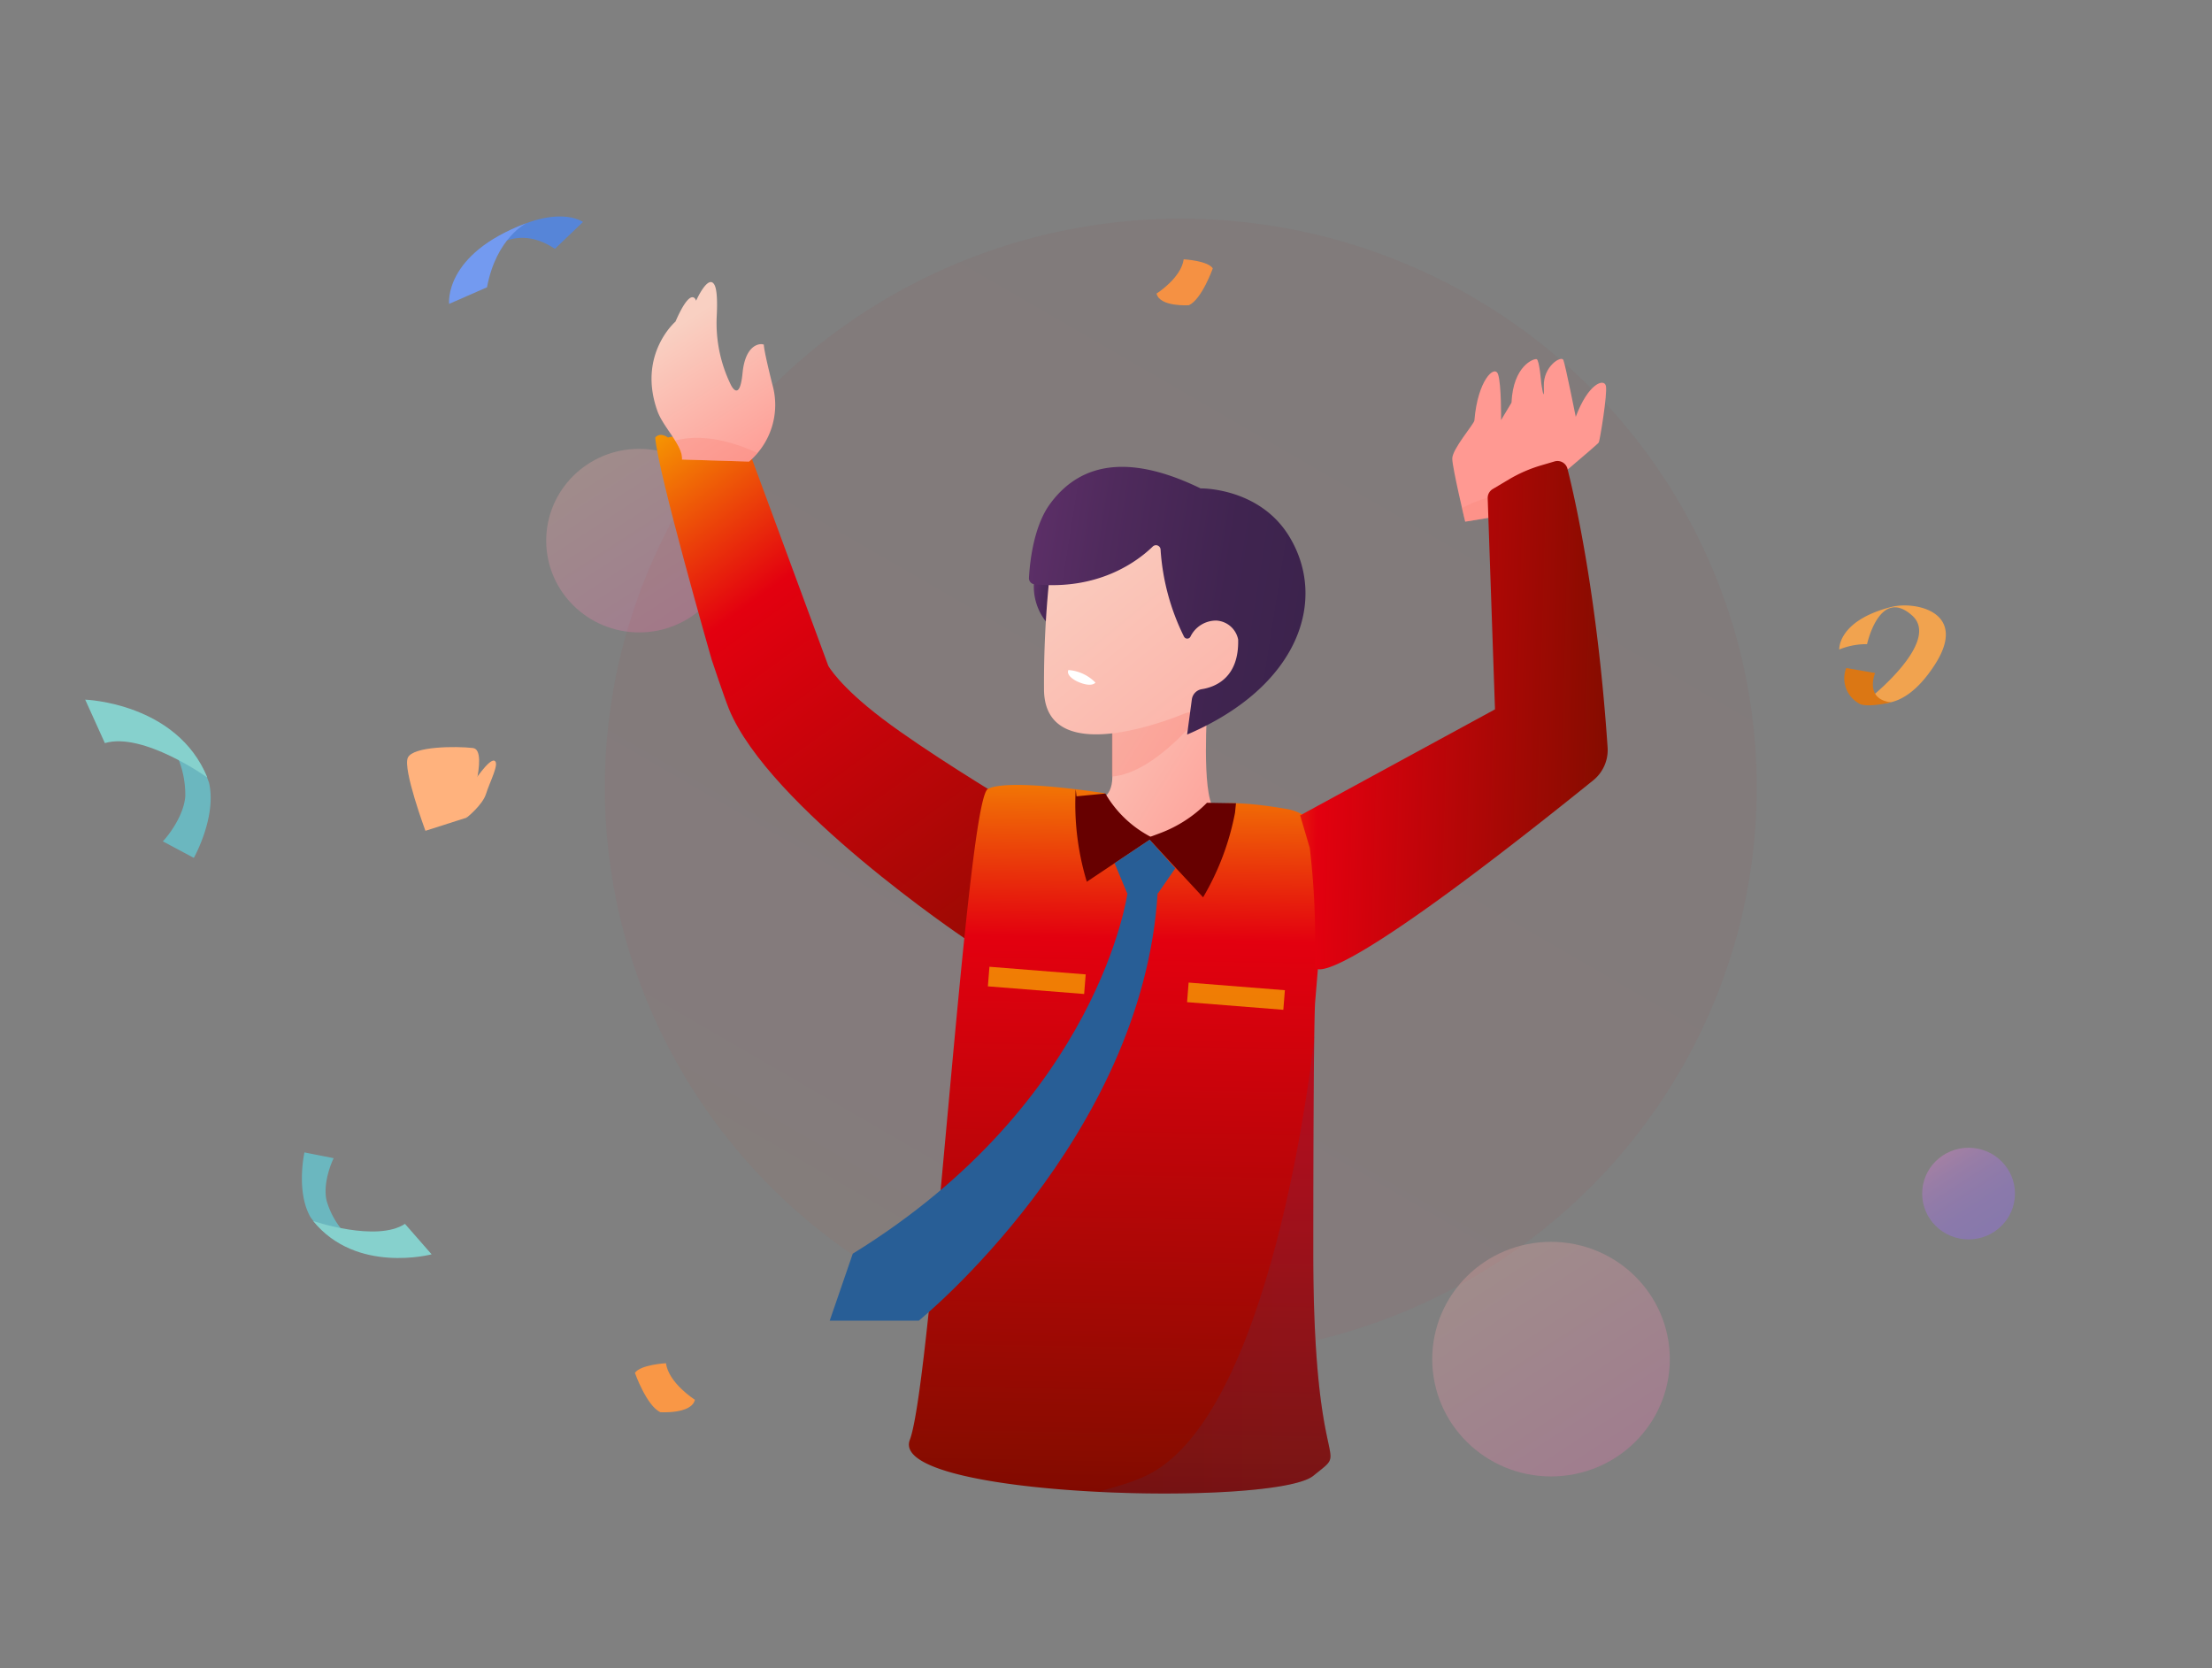 <svg xmlns="http://www.w3.org/2000/svg" xmlns:xlink="http://www.w3.org/1999/xlink" width="305" height="230" viewBox="0 0 305 230">
  <rect x="0" y="0" width="305" height="230" fill="#808080" stroke="none"/>
  <defs>
    <linearGradient id="linear-gradient" x1="0.152" y1="-0.029" x2="0.924" y2="1.144" gradientUnits="objectBoundingBox">
      <stop offset="0" stop-color="#ffb8aa"/>
      <stop offset="1" stop-color="#ff65bd"/>
    </linearGradient>
    <linearGradient id="linear-gradient-2" x1="0.11" y1="1.16" x2="0.934" y2="-0.236" gradientUnits="objectBoundingBox">
      <stop offset="0" stop-color="#f9ae00"/>
      <stop offset="0.25" stop-color="#e3000f"/>
      <stop offset="0.82" stop-color="#890c00"/>
      <stop offset="1" stop-color="#670000"/>
    </linearGradient>
    <linearGradient id="linear-gradient-3" x1="0.152" y1="-0.029" x2="0.924" y2="1.144" xlink:href="#linear-gradient"/>
    <linearGradient id="linear-gradient-4" x1="0.152" y1="-0.029" x2="0.924" y2="1.144" gradientUnits="objectBoundingBox">
      <stop offset="0" stop-color="#fe89dd"/>
      <stop offset="0.109" stop-color="#e180e6"/>
      <stop offset="0.242" stop-color="#c578ee"/>
      <stop offset="0.386" stop-color="#b072f5"/>
      <stop offset="0.545" stop-color="#a06efa"/>
      <stop offset="0.729" stop-color="#976bfd"/>
      <stop offset="1" stop-color="#956bfe"/>
    </linearGradient>
    <linearGradient id="linear-gradient-5" x1="-0.384" y1="-0.267" x2="1.346" y2="1.022" gradientUnits="objectBoundingBox">
      <stop offset="0" stop-color="#f9d0c2"/>
      <stop offset="1" stop-color="#ff9992"/>
    </linearGradient>
    <linearGradient id="linear-gradient-6" x1="1" y1="0.5" x2="0" y2="0.5" gradientUnits="objectBoundingBox">
      <stop offset="0" stop-color="#3b234c"/>
      <stop offset="0.337" stop-color="#402450"/>
      <stop offset="0.75" stop-color="#4f2a5c"/>
      <stop offset="1" stop-color="#5c2f67"/>
    </linearGradient>
    <linearGradient id="linear-gradient-7" x1="-0.031" y1="-0.056" x2="1.593" y2="1.452" xlink:href="#linear-gradient-5"/>
    <linearGradient id="linear-gradient-8" x1="1" y1="0.5" x2="0" y2="0.5" xlink:href="#linear-gradient-6"/>
    <linearGradient id="linear-gradient-9" x1="-0.22" y1="0.883" x2="1.03" y2="-0.771" xlink:href="#linear-gradient-2"/>
    <linearGradient id="linear-gradient-10" x1="0.511" y1="-0.093" x2="0.498" y2="1.155" xlink:href="#linear-gradient-2"/>
    <linearGradient id="linear-gradient-11" x1="1" y1="0.5" x2="0" y2="0.5" gradientUnits="objectBoundingBox">
      <stop offset="0" stop-color="#3f4485"/>
      <stop offset="0.388" stop-color="#3d427f"/>
      <stop offset="0.864" stop-color="#393e70"/>
      <stop offset="1" stop-color="#383d6b"/>
    </linearGradient>
    <linearGradient id="linear-gradient-12" x1="0.179" y1="0.309" x2="1.039" y2="0.943" xlink:href="#linear-gradient-5"/>
    <linearGradient id="linear-gradient-13" x1="3.944" y1="3.74" x2="2.973" y2="3.74" xlink:href="#linear-gradient-5"/>
    <linearGradient id="linear-gradient-14" x1="-0.19" y1="0.976" x2="0.909" y2="-0.026" xlink:href="#linear-gradient-2"/>
  </defs>
  <g id="success-vector" transform="translate(-28 -96)">
    <rect id="Rectangle_19314" data-name="Rectangle 19314" width="305" height="230" transform="translate(28 96)" fill="none"/>
    <g id="Group_42399" data-name="Group 42399">
      <g id="Group_36550" data-name="Group 36550" transform="translate(-14.25 125.842)">
        <g id="Group_36545" data-name="Group 36545" transform="translate(54 66.62)">
          <path id="Path_28815" data-name="Path 28815" d="M786.394,572.8a13.193,13.193,0,0,1,2.341,7.689c-.209,3.041-2.92,6.118-3.1,6.239l4.279,2.282s3.173-5.633,2.1-10.34a12.036,12.036,0,0,0-2.959-4.777A4.109,4.109,0,0,0,786.394,572.8Z" transform="translate(-774.937 -567.195)" fill="#6bb7bf"/>
          <path id="Path_28816" data-name="Path 28816" d="M737.669,552.219l-2.71-5.99s12.645.428,16.835,10.731C751.794,556.96,742.945,550.65,737.669,552.219Z" transform="translate(-734.959 -546.229)" fill="#86d1cd"/>
        </g>
        <g id="Group_36546" data-name="Group 36546" transform="translate(83.879 129.038)">
          <path id="Path_28817" data-name="Path 28817" d="M494.621,1250.53a11.2,11.2,0,0,1-3.792-5.676c-.578-2.524.871-5.691.989-5.835l-4.039-.8s-1.2,5.359.829,8.922a10.221,10.221,0,0,0,3.579,3.157A3.489,3.489,0,0,0,494.621,1250.53Z" transform="translate(-487.429 -1238.215)" fill="#6bb7bf"/>
          <path id="Path_28818" data-name="Path 28818" d="M507.477,1283.477l3.674,4.2s-10.386,2.758-16.322-4.589C494.829,1283.092,503.572,1286.049,507.477,1283.477Z" transform="translate(-493.267 -1273.62)" fill="#86d1cd"/>
        </g>
        <g id="Group_36547" data-name="Group 36547" transform="translate(295.853 53.631)">
          <path id="Path_28819" data-name="Path 28819" d="M2711.249,1366.592s-.264-3.95,7.15-5.861c3.323-.856,10.723.666,6.032,7.946-4.879,7.573-9.229,4.839-9.229,4.839s10.176-7.965,6.1-11.607c-4.494-4.02-6.221,3.946-6.221,3.946A9.807,9.807,0,0,0,2711.249,1366.592Z" transform="translate(-2711.247 -1360.516)" fill="#f1a34f"/>
          <path id="Path_28820" data-name="Path 28820" d="M2716.5,1406.2a3.953,3.953,0,0,1-1.674-4.834l3.986.692s-1.532,3.607,2.216,4.044C2721.026,1406.1,2717.418,1406.955,2716.5,1406.2Z" transform="translate(-2713.865 -1392.741)" fill="#db7714"/>
        </g>
        <g id="Group_36548" data-name="Group 36548" transform="translate(104.165 0)">
          <path id="Path_28821" data-name="Path 28821" d="M1488.636,397.439s4.143-5.966,10.5-1.741L1503,392s-3.615-2.745-11.953,2.178C1485.593,397.4,1488.636,397.439,1488.636,397.439Z" transform="translate(-1484.534 -391.235)" fill="#5685d8"/>
          <path id="Path_28822" data-name="Path 28822" d="M1472.379,406.773s-.819-6.849,10.645-11.122c0,0-4.144,2.008-5.422,8.835Z" transform="translate(-1472.366 -394.719)" fill="#739af0"/>
        </g>
        <path id="Path_28823" data-name="Path 28823" d="M1690.639,258.589s3.388-2.14,3.744-4.725c0,0,3.3.178,4.012,1.248,0,0-1.516,4.28-3.3,5.082C1695.1,260.194,1691.085,260.462,1690.639,258.589Z" transform="translate(-1488.919 -247.955)" fill="#f99746"/>
        <path id="Path_28824" data-name="Path 28824" d="M1143.184,1414.05s-3.614-2.283-3.995-5.041c0,0-3.519.19-4.28,1.332,0,0,1.617,4.565,3.519,5.421C1138.429,1415.762,1142.709,1416.047,1143.184,1414.05Z" transform="translate(-1005.115 -1250.901)" fill="#f99746"/>
        <path id="Path_28825" data-name="Path 28825" d="M1876.958,576.712s3.63-2.293,4.012-5.063c0,0,3.535.191,4.3,1.337,0,0-1.624,4.586-3.535,5.445C1881.735,578.432,1877.436,578.718,1876.958,576.712Z" transform="translate(-1635.91 -498.664)" fill="#86d1cd"/>
      </g>
      <ellipse id="Ellipse_2711" data-name="Ellipse 2711" cx="12.817" cy="12.656" rx="12.817" ry="12.656" transform="translate(103.312 157.882)" opacity="0.25" fill="url(#linear-gradient)"/>
      <ellipse id="Ellipse_2704" data-name="Ellipse 2704" cx="79.413" cy="78.414" rx="79.413" ry="78.414" transform="translate(111.399 126.152)" opacity="0.04" fill="url(#linear-gradient-2)"/>
      <ellipse id="Ellipse_2705" data-name="Ellipse 2705" cx="16.379" cy="16.173" rx="16.379" ry="16.173" transform="translate(225.482 267.214)" opacity="0.25" fill="url(#linear-gradient-3)"/>
      <ellipse id="Ellipse_2707" data-name="Ellipse 2707" cx="6.398" cy="6.318" rx="6.398" ry="6.318" transform="translate(293.037 254.242)" opacity="0.35" fill="url(#linear-gradient-4)"/>
      <g id="Group_36552" data-name="Group 36552" transform="translate(103.291 133.662)">
        <g id="Group_36511" data-name="Group 36511" transform="translate(63.293 24.872)">
          <path id="Path_28675" data-name="Path 28675" d="M293.377,207.536s-.806,12.015.908,14.111-3.143,5.334-7.811,5.334S278,220.5,278,220.5s2.286.083,2.286-3.245v-6.472Z" transform="translate(-265.494 -172.731)" fill="url(#linear-gradient-5)"/>
          <path id="Path_28676" data-name="Path 28676" d="M293.171,207.644c-.746.991-7.02,9.1-13.019,9.622-.025,0-.044,0-.069,0h0v-6.472l12.889-3.2.205-.038C293.176,207.567,293.174,207.6,293.171,207.644Z" transform="translate(-265.363 -172.738)" fill="#fa8579" opacity="0.34" style="mix-blend-mode: darken;isolation: isolate"/>
          <path id="Path_28679" data-name="Path 28679" d="M290.875,180.136a88.371,88.371,0,0,1,7.715-8.391h7.455l.092.533s-4.466,9.751-15,11.579C290.96,181.983,290.968,181.755,290.875,180.136Z" transform="translate(-285.204 -159.758)" fill="#fa8579" opacity="0.25" style="mix-blend-mode: darken;isolation: isolate"/>
          <g id="Group_36555" data-name="Group 36555" transform="translate(5.844 0) rotate(9)">
            <path id="Path_28677" data-name="Path 28677" d="M0,1.549A7.8,7.8,0,0,0,2.455,6.8c2.435,2.215,0-6.8,0-6.8Z" transform="translate(0.926 16.077)" fill="url(#linear-gradient-6)"/>
            <path id="Path_28678" data-name="Path 28678" d="M21.72,23.116s-17.782,11.3-19.814,0A141.374,141.374,0,0,1,0,0H27.436S32.9,19.179,21.72,23.116Z" transform="translate(2.735 9.218)" fill="url(#linear-gradient-7)"/>
            <path id="Path_28680" data-name="Path 28680" d="M16.348,10.384c-1.753,2.338-6.43,7.192-15.316,7.693a.831.831,0,0,1-.868-.738c-.2-1.923-.529-7.03,1.271-10.534C5.022-.18,12.162-1.435,21.6,1.439c0,0,8-1.429,13.146,4.667,6.566,7.782,4.572,20.195-9.666,29.145l-.114-4.887a1.651,1.651,0,0,1,1.144-1.613c1.774-.577,4.832-2.339,3.871-7.542A3.247,3.247,0,0,0,26.593,19.1a3.934,3.934,0,0,0-3.177,2.766.5.5,0,0,1-.873.116,31.447,31.447,0,0,1-5.067-11.353A.635.635,0,0,0,16.348,10.384Z" transform="translate(0 0)" fill="url(#linear-gradient-8)"/>
          </g>
          <path id="Path_28847" data-name="Path 28847" d="M1446.13,694.185s-.492.739-2.461-.133c0,0-1.654-.733-1.271-1.6A5.808,5.808,0,0,1,1446.13,694.185Z" transform="translate(-1433.667 -662.607)" fill="#fff"/>
        </g>
        <path id="Path_28682" data-name="Path 28682" d="M37.851.484s-3.179,11.783-5.887,18.765-4.943,9.164-4.943,9.164L.261,48.037c-.438.637-.416,1.306.781,2.723.544,2.571.795,5.8,1.818,7.586,0,0-.5,1.2.482,1.68C7.8,58.395,30.64,44.1,30.64,44.1s4.467-3.058,5.854-4.143C47.936,31,57.958,0,57.958,0Z" transform="translate(73.676 35.99) rotate(106)" fill="url(#linear-gradient-9)"/>
        <path id="Path_28683" data-name="Path 28683" d="M295.372,227.356a10.87,10.87,0,0,1-8.738,4.395c-5.843,0-6.294-6-6.294-6s-13.2-2.119-16.118-.6S256.506,306.9,253.458,314.9s50.3,9.272,55.631,4.954,0,1.524,0-30.737.254-34.547.254-34.547l1.626-19.515a6.672,6.672,0,0,0-5.51-7.13C301.939,227.314,297.731,226.815,295.372,227.356Z" transform="translate(-203.299 -154.044)" fill="url(#linear-gradient-10)"/>
        <path id="Path_28684" data-name="Path 28684" d="M291.937,227.4h0a17.842,17.842,0,0,1-6.493,4.2l-1.3.484-.528-.3a15.51,15.51,0,0,1-5.687-5.659h0l-3.974.386-.116-.978a36.913,36.913,0,0,0,1.51,12.683l.023.073,8.665-5.793,7.368,7.936h0a36.3,36.3,0,0,0,4.4-11.657l.133-1.307Z" transform="translate(-200.807 -154.382)" fill="#670000"/>
        <path id="Path_28685" data-name="Path 28685" d="M283.067,279.179c.442.006-.411-.3,0-.214-.066,4.474-.133,13.141-.133,29.849,0,32.261,5.334,26.419,0,30.737-2.58,2.088-16.379,2.869-29.6,2.215,2.381-.779,5.239-1.322,7.918-2.977C277.958,328.467,283.067,279.179,283.067,279.179Z" transform="translate(-177.146 -173.743)" opacity="0.16" fill="url(#linear-gradient-11)" style="mix-blend-mode: darken;isolation: isolate"/>
        <rect id="Rectangle_17835" data-name="Rectangle 17835" width="13.314" height="2.709" transform="translate(74.195 99.381) rotate(-175.461)" fill="#f9ae00" opacity="0.72"/>
        <rect id="Rectangle_17836" data-name="Rectangle 17836" width="13.314" height="2.709" transform="translate(101.66 101.561) rotate(-175.462)" fill="#f9ae00" opacity="0.72"/>
        <path id="Path_28687" data-name="Path 28687" d="M295.266,240.395l-2.378,3.441h-4.257l-1.731-4.149,4.834-3.232Z" transform="translate(-208.506 -158.341)" fill="#285e96"/>
        <g id="Group_36554" data-name="Group 36554" transform="translate(20.182 0) rotate(25)">
          <path id="Path_28681" data-name="Path 28681" d="M18.052,20.242A10.255,10.255,0,0,0,16.491,9.267c-4.473-5.514-3.132-4.408-3.418-4.482s-2.41.752-.988,4.771-.811,2.128-.811,2.128h0A19.386,19.386,0,0,1,5.551,3.972C4.87,2.294,4.082.659,3.442.181,1.995-.9,2.067,3.23,2.067,3.23S.562,1.473.705,7.042c0,0-2.868,6.337,2.963,12.233,1.677,1.7,5.247,2.836,5.889,4.617Z" transform="translate(0 0)" fill="url(#linear-gradient-12)"/>
          <path id="Path_28689" data-name="Path 28689" d="M11.027,0a8.367,8.367,0,0,1-.573,1.566L1.96,5.216A4.627,4.627,0,0,0,0,3.257C3.321.445,8.255,0,11.027,0Z" transform="translate(7.597 18.676)" fill="#fa8579" opacity="0.34" style="mix-blend-mode: darken;isolation: isolate"/>
        </g>
        <g id="Group_36553" data-name="Group 36553" transform="matrix(-0.616, 0.788, -0.788, -0.616, 149.475, 17.976)">
          <path id="Path_28686" data-name="Path 28686" d="M18.238,0l-1.46,2.093S7.176.035,6.871.1.844,3.274.141,4.127s1.217,2.136,5.915.649c0,0-4.765,5.543-5.117,6.168s2.391,1.666,4.5-.1-.128.554-.128.554S2.963,13.553,3.115,13.92s2.7,2,6.863-.965l2.77-.343s-3.927,3-4.716,4.217,2.38,1.708,7.028-1.355c.392-.258,5.006-.011,6.031-.841s5.742-6.751,5.742-6.751Z" transform="translate(0 0)" fill="url(#linear-gradient-13)"/>
          <path id="Path_28690" data-name="Path 28690" d="M10.109,8.1c-.2.252-.571.711-1.034,1.282C7.341,8.646,3.915,6.733,0,2.044l.227.048L1.687,0l8.381,7.685Z" transform="translate(16.552 0)" fill="#fa8579" opacity="0.34" style="mix-blend-mode: darken;isolation: isolate"/>
        </g>
        <path id="Path_28691" data-name="Path 28691" d="M9.963,77.227s1.548,5.956,25.323-38.53a5.369,5.369,0,0,0,.052-4.955C25.951,15.219,17.878,4.028,15.244.56A1.421,1.421,0,0,0,13.207.327L11.714,1.555A19.392,19.392,0,0,0,8.389,5.067L6.856,7.159A1.425,1.425,0,0,0,6.714,8.6l12.291,26.38L0,58.924l2.975,3.613A109.338,109.338,0,0,1,9.963,77.227Z" transform="matrix(0.921, 0.391, -0.391, 0.921, 127.018, 20.49)" fill="url(#linear-gradient-14)"/>
        <path id="Path_28848" data-name="Path 28848" d="M1279.942,805.189s-3.847,28.819-37.893,49.795l-3.177,9.23h12.288s30.886-25.055,32.93-59.025Z" transform="translate(-1199.757 -719.799)" fill="#285e96"/>
      </g>
      <path id="Path_46025" data-name="Path 46025" d="M1229.917,449.888s3.212-9.332.862-9.6-8.244-.243-8.971,1.334,2.425,10.082,2.425,10.082Z" transform="translate(-1137.574 -241.159)" fill="#ffb27d"/>
      <path id="Path_46026" data-name="Path 46026" d="M1260.632,456.864s2.2-1.723,2.681-3.3,1.91-4.226,1.151-4.546-2.97,3.091-2.97,3.091Z" transform="translate(-1168.288 -248.135)" fill="#ffb27d"/>
    </g>
  </g>
</svg>

